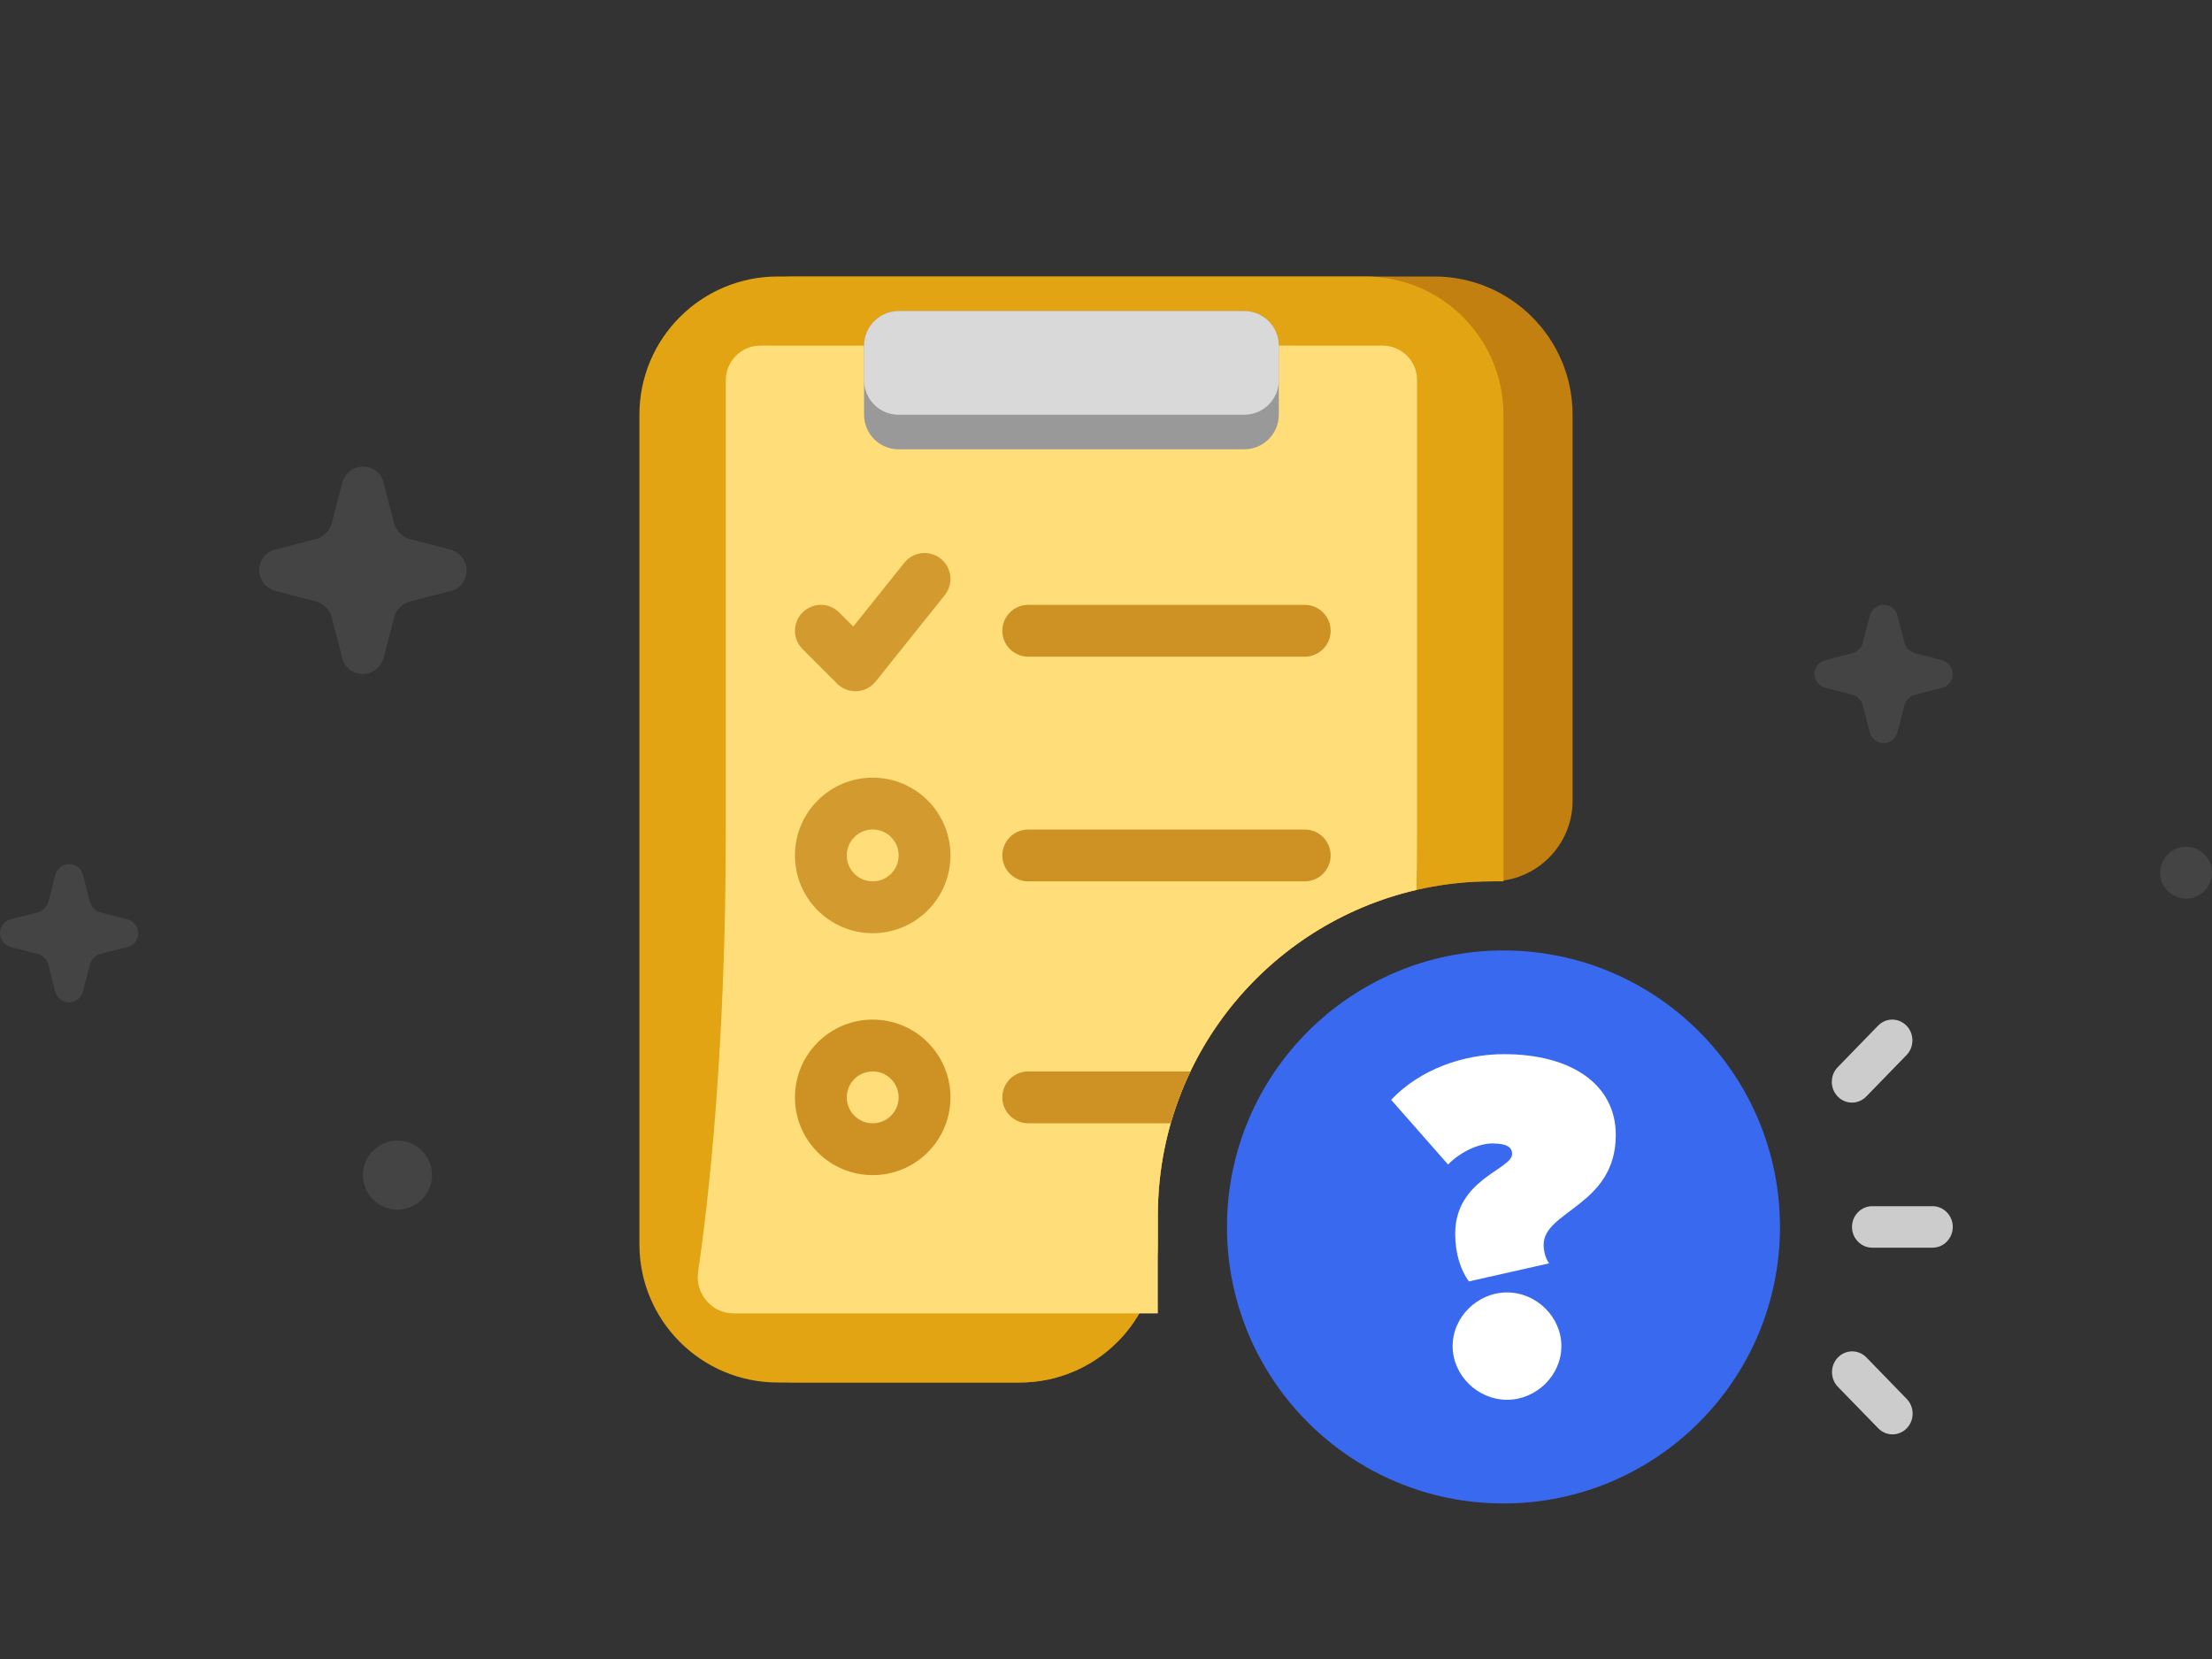 <svg width="64" height="48" viewBox="0 0 64 48" fill="none" xmlns="http://www.w3.org/2000/svg">
<rect x="0" y="0" width="64" height="48" fill="#333333" stroke="none"/>
<path opacity="0.2" d="M52.814 19.1L53.586 18.9C53.729 18.871 53.871 18.729 53.9 18.586L54.1 17.814C54.157 17.614 54.329 17.5 54.5 17.5C54.7 17.5 54.871 17.643 54.9 17.814L55.1 18.586C55.129 18.729 55.271 18.871 55.414 18.9L56.186 19.1C56.386 19.157 56.5 19.329 56.5 19.5C56.5 19.7 56.357 19.871 56.186 19.9L55.414 20.1C55.271 20.129 55.129 20.271 55.1 20.414L54.9 21.186C54.843 21.386 54.671 21.5 54.5 21.5C54.3 21.5 54.129 21.357 54.1 21.186L53.9 20.414C53.871 20.271 53.729 20.129 53.586 20.1L52.814 19.9C52.614 19.843 52.5 19.671 52.5 19.5C52.5 19.3 52.643 19.129 52.814 19.1Z" fill="#888888"/>
<path opacity="0.2" d="M7.971 15.9L9.129 15.6C9.343 15.557 9.557 15.343 9.6 15.129L9.9 13.971C9.986 13.671 10.243 13.5 10.5 13.5C10.8 13.5 11.057 13.714 11.1 13.971L11.4 15.129C11.443 15.343 11.657 15.557 11.871 15.6L13.029 15.9C13.329 15.986 13.5 16.243 13.5 16.5C13.5 16.8 13.286 17.057 13.029 17.1L11.871 17.4C11.657 17.443 11.443 17.657 11.4 17.871L11.1 19.029C11.014 19.329 10.757 19.5 10.5 19.5C10.2 19.5 9.943 19.286 9.9 19.029L9.6 17.871C9.557 17.657 9.343 17.443 9.129 17.4L7.971 17.1C7.671 17.014 7.5 16.757 7.5 16.5C7.5 16.2 7.714 15.943 7.971 15.9Z" fill="#888888"/>
<path opacity="0.2" d="M0.314 26.6L1.086 26.4C1.229 26.371 1.371 26.229 1.4 26.086L1.6 25.314C1.657 25.114 1.829 25 2 25C2.2 25 2.371 25.143 2.4 25.314L2.6 26.086C2.629 26.229 2.771 26.371 2.914 26.4L3.686 26.6C3.886 26.657 4 26.829 4 27C4 27.2 3.857 27.371 3.686 27.4L2.914 27.6C2.771 27.629 2.629 27.771 2.6 27.914L2.4 28.686C2.343 28.886 2.171 29 2 29C1.8 29 1.629 28.857 1.6 28.686L1.4 27.914C1.371 27.771 1.229 27.629 1.086 27.6L0.314 27.4C0.114 27.343 0 27.171 0 27C0 26.8 0.143 26.629 0.314 26.6Z" fill="#888888"/>
<path opacity="0.2" d="M63.25 26C62.837 26 62.5 25.663 62.5 25.25C62.5 24.837 62.837 24.5 63.25 24.5C63.663 24.5 64 24.837 64 25.25C64 25.663 63.663 26 63.25 26Z" fill="#888888"/>
<path opacity="0.2" d="M11.5 35C10.95 35 10.5 34.55 10.5 34C10.5 33.45 10.95 33 11.5 33C12.05 33 12.5 33.45 12.5 34C12.5 34.55 12.05 35 11.5 35Z" fill="#888888"/>
<path fill-rule="evenodd" clip-rule="evenodd" d="M43.167 25.5C37.828 25.5 33.5 29.828 33.5 35.167V36C33.5 38.209 31.709 40 29.5 40H23C20.791 40 19 38.209 19 36L19 12C19 9.791 20.791 8 23 8L41.5 8C43.709 8 45.5 9.791 45.5 12V23.167C45.5 24.455 44.455 25.5 43.167 25.5Z" fill="#C18010"/>
<path fill-rule="evenodd" clip-rule="evenodd" d="M43.167 25.5C37.828 25.5 33.5 29.828 33.5 35.167V36C33.5 38.209 31.709 40 29.5 40H22.5C20.291 40 18.5 38.209 18.5 36L18.5 12C18.5 9.791 20.291 8 22.5 8L39.5 8C41.709 8 43.5 9.791 43.5 12V25.5H43.167Z" fill="#E2A412"/>
<path d="M54.168 34.899H55.917C56.237 34.899 56.5 35.169 56.5 35.499C56.5 35.829 56.237 36.099 55.917 36.099H54.168C53.847 36.099 53.584 35.829 53.584 35.499C53.584 35.169 53.847 34.899 54.168 34.899Z" fill="#CCCCCC"/>
<path d="M54.751 29.5C54.899 29.5 55.048 29.56 55.162 29.677C55.389 29.911 55.389 30.292 55.162 30.526L53.996 31.726C53.768 31.96 53.398 31.96 53.171 31.726C52.943 31.492 52.943 31.111 53.171 30.877L54.337 29.677C54.45 29.56 54.599 29.5 54.748 29.5H54.751Z" fill="#CCCCCC"/>
<path d="M53.588 39.099C53.439 39.099 53.29 39.159 53.176 39.276C52.949 39.51 52.949 39.891 53.176 40.125L54.343 41.325C54.57 41.559 54.94 41.559 55.168 41.325C55.395 41.091 55.395 40.71 55.168 40.476L54.002 39.276C53.888 39.159 53.739 39.099 53.59 39.099H53.588Z" fill="#CCCCCC"/>
<path fill-rule="evenodd" clip-rule="evenodd" d="M40.983 25.748C36.696 26.738 33.5 30.579 33.5 35.167V38H21.22C20.589 38 20.107 37.423 20.198 36.798C20.49 34.816 21 30.428 21 24L21 11C21 10.448 21.448 10 22 10L40 10C40.552 10 41 10.444 41 10.996V24C41 24.59 40.994 25.173 40.983 25.748Z" fill="#FFDE7A"/>
<path d="M25 10C25 9.448 25.448 9 26 9H36C36.552 9 37 9.448 37 10V12C37 12.552 36.552 13 36 13H26C25.448 13 25 12.552 25 12V10Z" fill="#999999"/>
<path opacity="0.8" fill-rule="evenodd" clip-rule="evenodd" d="M33.873 32.5C34.021 31.981 34.212 31.48 34.442 31H29.75C29.336 31 29 31.336 29 31.75C29 32.164 29.336 32.5 29.75 32.5H33.873ZM29.75 17.5C29.336 17.5 29 17.836 29 18.25C29 18.664 29.336 19 29.75 19H37.75C38.164 19 38.5 18.664 38.5 18.25C38.5 17.836 38.164 17.5 37.75 17.5H29.75ZM29.75 24C29.336 24 29 24.336 29 24.75C29 25.164 29.336 25.5 29.75 25.5H37.75C38.164 25.5 38.5 25.164 38.5 24.75C38.5 24.336 38.164 24 37.75 24H29.75Z" fill="#C18010"/>
<path d="M25 10C25 9.448 25.448 9 26 9H36C36.552 9 37 9.448 37 10V11C37 11.552 36.552 12 36 12H26C25.448 12 25 11.552 25 11V10Z" fill="#D9D9D9"/>
<path opacity="0.7" fill-rule="evenodd" clip-rule="evenodd" d="M27.218 16.164C26.895 15.906 26.423 15.958 26.164 16.282L24.688 18.127L24.28 17.72C23.987 17.427 23.513 17.427 23.22 17.72C22.927 18.013 22.927 18.487 23.22 18.78L24.22 19.78C24.37 19.931 24.578 20.011 24.791 19.999C25.005 19.987 25.202 19.885 25.336 19.718L27.336 17.218C27.594 16.895 27.542 16.423 27.218 16.164Z" fill="#C18010"/>
<path opacity="0.7" fill-rule="evenodd" clip-rule="evenodd" d="M25.25 25.5C25.664 25.5 26 25.164 26 24.75C26 24.336 25.664 24 25.25 24C24.836 24 24.5 24.336 24.5 24.75C24.5 25.164 24.836 25.5 25.25 25.5ZM25.25 27C26.493 27 27.5 25.993 27.5 24.75C27.5 23.507 26.493 22.5 25.25 22.5C24.007 22.5 23 23.507 23 24.75C23 25.993 24.007 27 25.25 27Z" fill="#C18010"/>
<path opacity="0.8" fill-rule="evenodd" clip-rule="evenodd" d="M25.25 32.5C25.664 32.5 26 32.164 26 31.75C26 31.336 25.664 31 25.25 31C24.836 31 24.5 31.336 24.5 31.75C24.5 32.164 24.836 32.5 25.25 32.5ZM25.25 34C26.493 34 27.5 32.993 27.5 31.75C27.5 30.507 26.493 29.5 25.25 29.5C24.007 29.5 23 30.507 23 31.75C23 32.993 24.007 34 25.25 34Z" fill="#C18010"/>
<path d="M43.5 43.5C47.918 43.5 51.5 39.918 51.5 35.5C51.5 31.082 47.918 27.5 43.5 27.5C39.082 27.5 35.5 31.082 35.5 35.5C35.5 39.918 39.082 43.5 43.5 43.5Z" fill="#3969EF"/>
<path d="M42.5 37.075C42.265 36.755 42.103 36.276 42.103 35.696C42.103 34.114 43.75 33.838 43.75 33.388C43.75 33.214 43.632 33.084 43.176 33.084C42.794 33.084 42.265 33.316 41.897 33.693L40.25 31.821C41.103 30.921 42.368 30.5 43.515 30.5C45.5 30.5 46.75 31.4 46.75 32.837C46.75 34.883 44.662 35.028 44.662 36.015C44.662 36.262 44.75 36.465 44.824 36.552L42.5 37.075ZM43.603 40.5C42.75 40.5 42.029 39.789 42.029 38.947C42.029 38.105 42.75 37.394 43.603 37.394C44.456 37.394 45.176 38.105 45.176 38.947C45.176 39.789 44.456 40.5 43.603 40.5Z" fill="white"/>
</svg>
